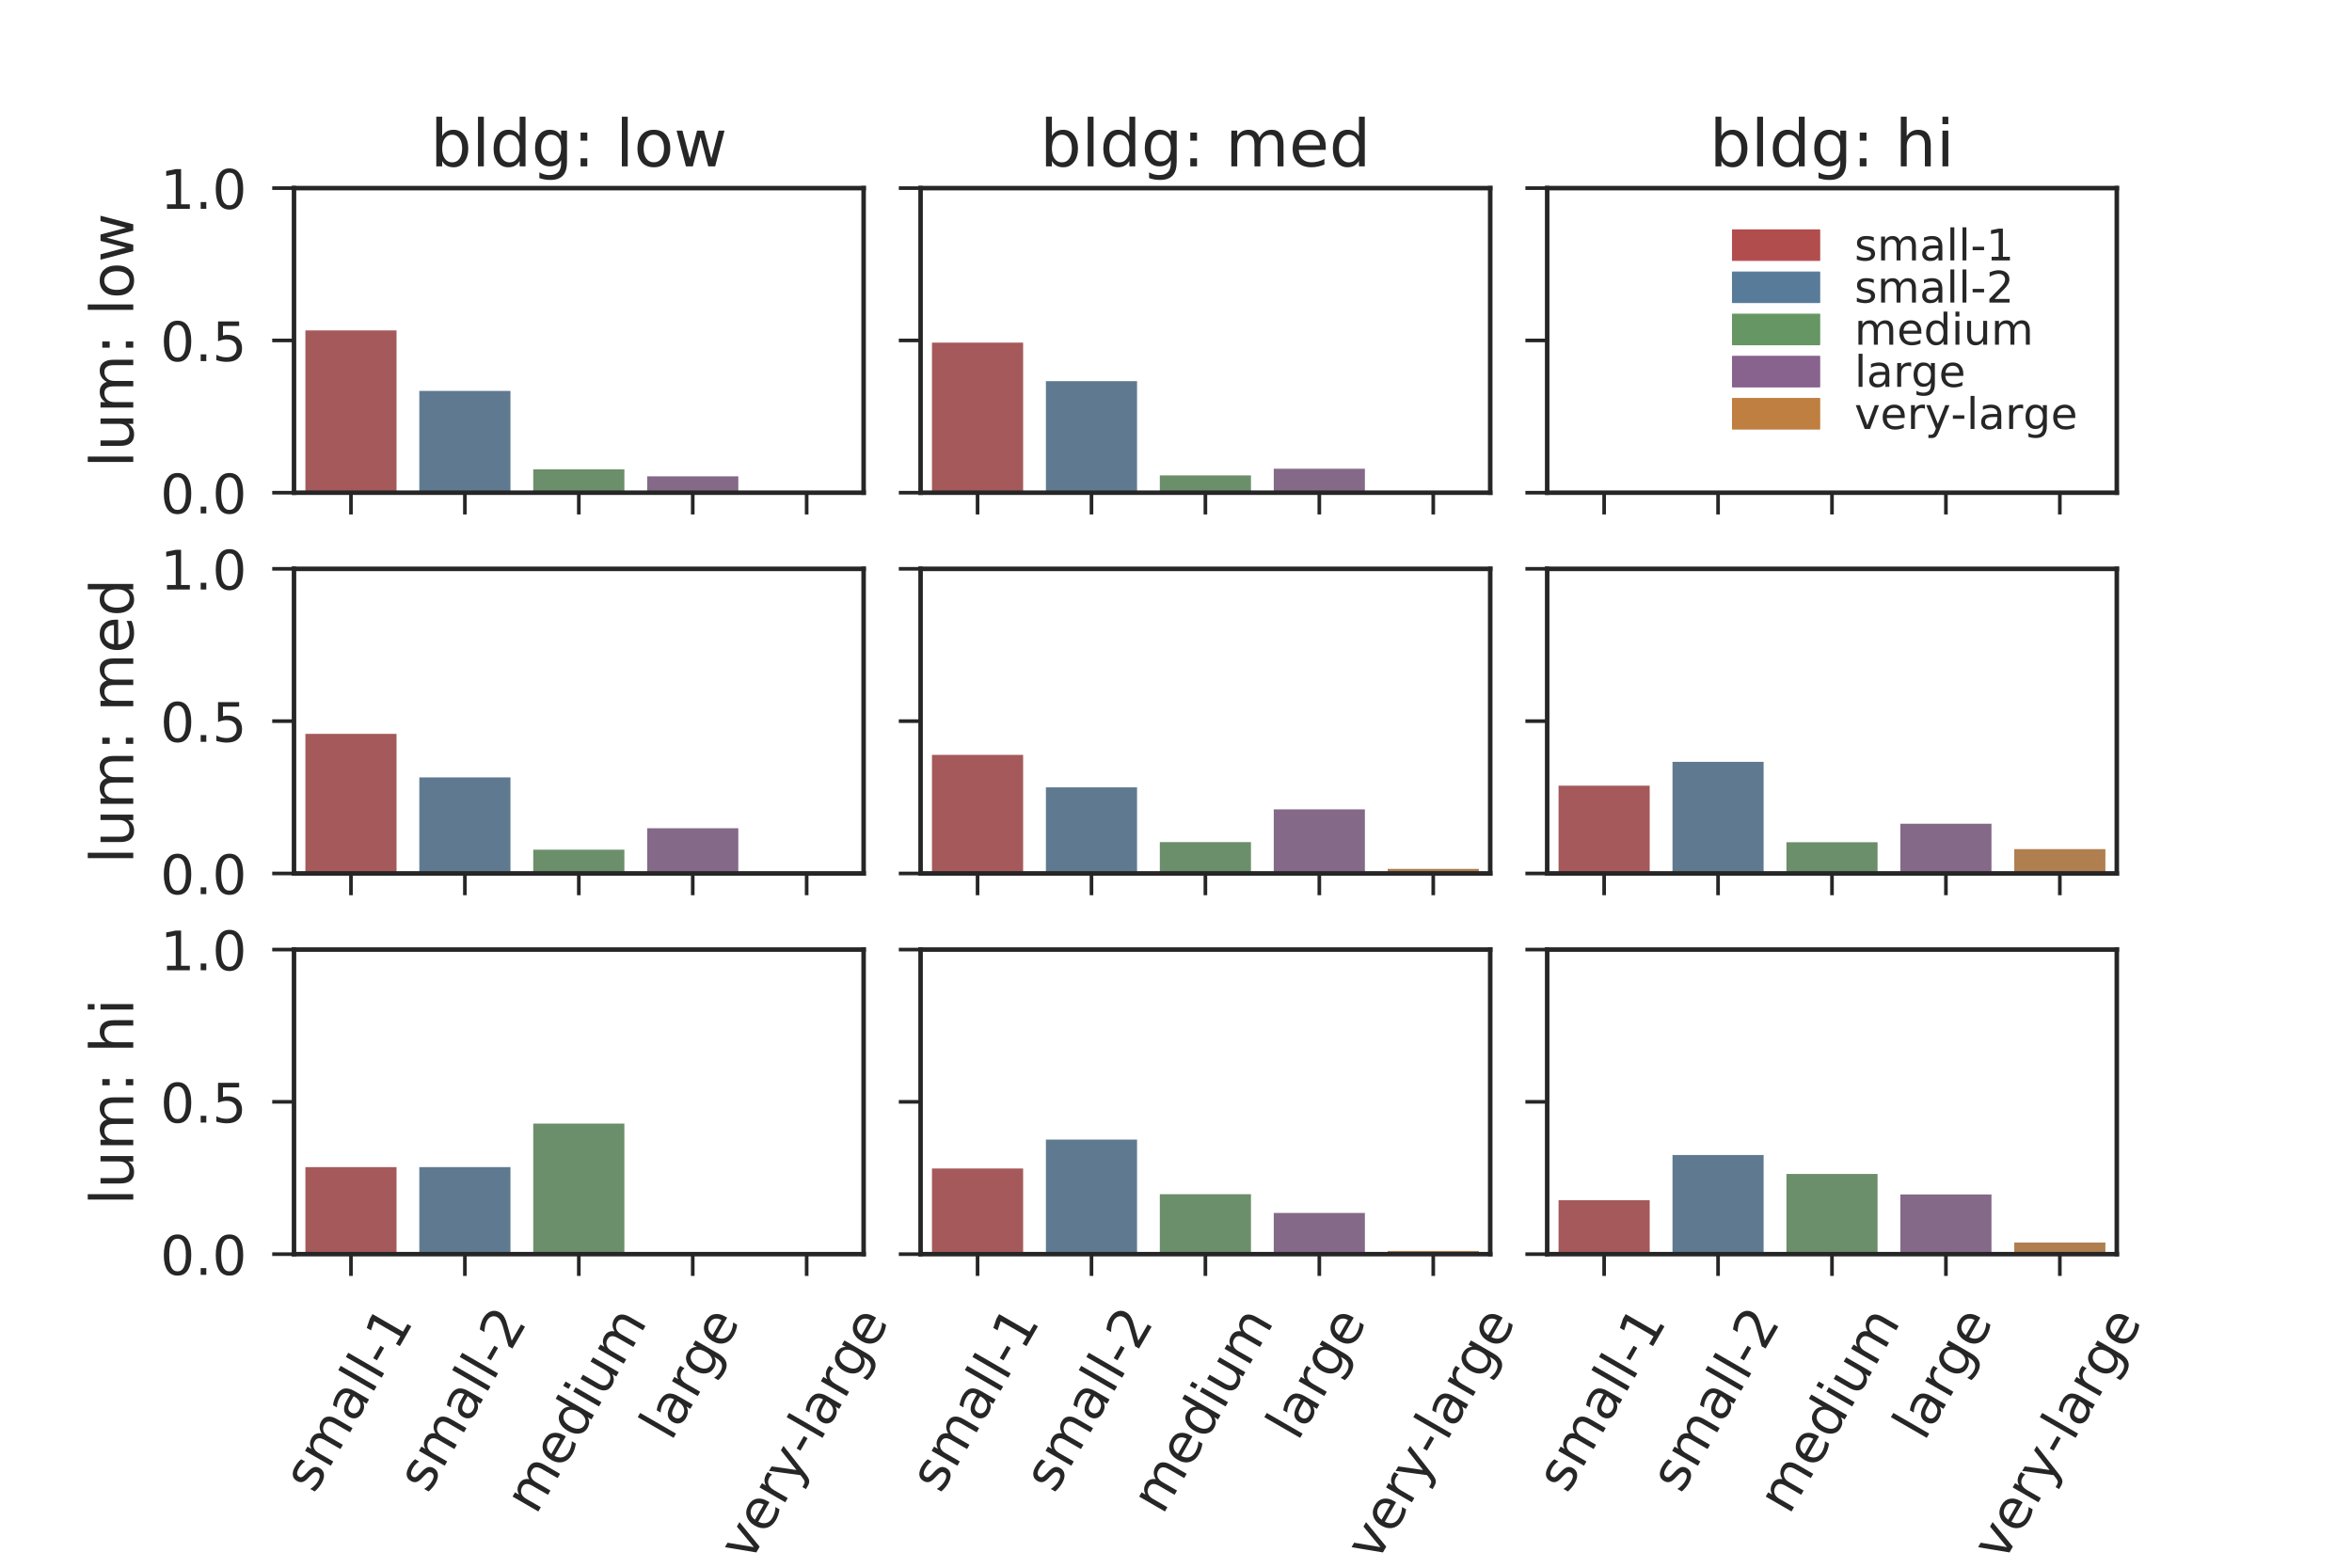 <?xml version="1.0" encoding="utf-8" standalone="no"?>
<!DOCTYPE svg PUBLIC "-//W3C//DTD SVG 1.1//EN"
  "http://www.w3.org/Graphics/SVG/1.1/DTD/svg11.dtd">
<!-- Created with matplotlib (http://matplotlib.org/) -->
<svg height="432pt" version="1.1" viewBox="0 0 648 432" width="648pt" xmlns="http://www.w3.org/2000/svg" xmlns:xlink="http://www.w3.org/1999/xlink">
 <defs>
  <style type="text/css">
*{stroke-linecap:butt;stroke-linejoin:round;}
  </style>
 </defs>
 <g id="figure_1">
  <g id="patch_1">
   <path d="M 0 432 
L 648 432 
L 648 0 
L 0 0 
z
" style="fill:#ffffff;"/>
  </g>
  <g id="axes_1">
   <g id="patch_2">
    <path d="M 81 135.771 
L 237.938 135.771 
L 237.938 51.84 
L 81 51.84 
z
" style="fill:#ffffff;"/>
   </g>
   <g id="matplotlib.axis_1">
    <g id="xtick_1">
     <g id="line2d_1">
      <defs>
       <path d="M 0 0 
L 0 6 
" id="m507e57b5aa" style="stroke:#262626;"/>
      </defs>
      <g>
       <use style="fill:#262626;stroke:#262626;" x="96.694" xlink:href="#m507e57b5aa" y="135.771"/>
      </g>
     </g>
    </g>
    <g id="xtick_2">
     <g id="line2d_2">
      <g>
       <use style="fill:#262626;stroke:#262626;" x="128.081" xlink:href="#m507e57b5aa" y="135.771"/>
      </g>
     </g>
    </g>
    <g id="xtick_3">
     <g id="line2d_3">
      <g>
       <use style="fill:#262626;stroke:#262626;" x="159.469" xlink:href="#m507e57b5aa" y="135.771"/>
      </g>
     </g>
    </g>
    <g id="xtick_4">
     <g id="line2d_4">
      <g>
       <use style="fill:#262626;stroke:#262626;" x="190.856" xlink:href="#m507e57b5aa" y="135.771"/>
      </g>
     </g>
    </g>
    <g id="xtick_5">
     <g id="line2d_5">
      <g>
       <use style="fill:#262626;stroke:#262626;" x="222.244" xlink:href="#m507e57b5aa" y="135.771"/>
      </g>
     </g>
    </g>
   </g>
   <g id="matplotlib.axis_2">
    <g id="ytick_1">
     <g id="line2d_6">
      <defs>
       <path d="M 0 0 
L -6 0 
" id="me0f3f30ffb" style="stroke:#262626;"/>
      </defs>
      <g>
       <use style="fill:#262626;stroke:#262626;" x="81" xlink:href="#me0f3f30ffb" y="135.771"/>
      </g>
     </g>
     <g id="text_1">
      <!-- 0.0 -->
      <defs>
       <path d="M 31.781 66.406 
Q 24.172 66.406 20.328 58.906 
Q 16.5 51.422 16.5 36.375 
Q 16.5 21.391 20.328 13.891 
Q 24.172 6.391 31.781 6.391 
Q 39.453 6.391 43.281 13.891 
Q 47.125 21.391 47.125 36.375 
Q 47.125 51.422 43.281 58.906 
Q 39.453 66.406 31.781 66.406 
M 31.781 74.219 
Q 44.047 74.219 50.516 64.516 
Q 56.984 54.828 56.984 36.375 
Q 56.984 17.969 50.516 8.266 
Q 44.047 -1.422 31.781 -1.422 
Q 19.531 -1.422 13.062 8.266 
Q 6.594 17.969 6.594 36.375 
Q 6.594 54.828 13.062 64.516 
Q 19.531 74.219 31.781 74.219 
" id="DejaVuSans-30"/>
       <path d="M 10.688 12.406 
L 21 12.406 
L 21 0 
L 10.688 0 
z
" id="DejaVuSans-2e"/>
      </defs>
      <g style="fill:#262626;" transform="translate(44.145 141.47)scale(0.15 -0.15)">
       <use xlink:href="#DejaVuSans-30"/>
       <use x="63.623" xlink:href="#DejaVuSans-2e"/>
       <use x="95.41" xlink:href="#DejaVuSans-30"/>
      </g>
     </g>
    </g>
    <g id="ytick_2">
     <g id="line2d_7">
      <g>
       <use style="fill:#262626;stroke:#262626;" x="81" xlink:href="#me0f3f30ffb" y="93.806"/>
      </g>
     </g>
     <g id="text_2">
      <!-- 0.5 -->
      <defs>
       <path d="M 10.797 72.906 
L 49.516 72.906 
L 49.516 64.594 
L 19.828 64.594 
L 19.828 46.734 
Q 21.969 47.469 24.109 47.828 
Q 26.266 48.188 28.422 48.188 
Q 40.625 48.188 47.75 41.5 
Q 54.891 34.812 54.891 23.391 
Q 54.891 11.625 47.562 5.094 
Q 40.234 -1.422 26.906 -1.422 
Q 22.312 -1.422 17.547 -0.641 
Q 12.797 0.141 7.719 1.703 
L 7.719 11.625 
Q 12.109 9.234 16.797 8.062 
Q 21.484 6.891 26.703 6.891 
Q 35.156 6.891 40.078 11.328 
Q 45.016 15.766 45.016 23.391 
Q 45.016 31 40.078 35.438 
Q 35.156 39.891 26.703 39.891 
Q 22.75 39.891 18.812 39.016 
Q 14.891 38.141 10.797 36.281 
z
" id="DejaVuSans-35"/>
      </defs>
      <g style="fill:#262626;" transform="translate(44.145 99.505)scale(0.15 -0.15)">
       <use xlink:href="#DejaVuSans-30"/>
       <use x="63.623" xlink:href="#DejaVuSans-2e"/>
       <use x="95.41" xlink:href="#DejaVuSans-35"/>
      </g>
     </g>
    </g>
    <g id="ytick_3">
     <g id="line2d_8">
      <g>
       <use style="fill:#262626;stroke:#262626;" x="81" xlink:href="#me0f3f30ffb" y="51.84"/>
      </g>
     </g>
     <g id="text_3">
      <!-- 1.0 -->
      <defs>
       <path d="M 12.406 8.297 
L 28.516 8.297 
L 28.516 63.922 
L 10.984 60.406 
L 10.984 69.391 
L 28.422 72.906 
L 38.281 72.906 
L 38.281 8.297 
L 54.391 8.297 
L 54.391 0 
L 12.406 0 
z
" id="DejaVuSans-31"/>
      </defs>
      <g style="fill:#262626;" transform="translate(44.145 57.539)scale(0.15 -0.15)">
       <use xlink:href="#DejaVuSans-31"/>
       <use x="63.623" xlink:href="#DejaVuSans-2e"/>
       <use x="95.41" xlink:href="#DejaVuSans-30"/>
      </g>
     </g>
    </g>
    <g id="text_4">
     <!-- lum: low -->
     <defs>
      <path d="M 9.422 75.984 
L 18.406 75.984 
L 18.406 0 
L 9.422 0 
z
" id="DejaVuSans-6c"/>
      <path d="M 8.5 21.578 
L 8.5 54.688 
L 17.484 54.688 
L 17.484 21.922 
Q 17.484 14.156 20.5 10.266 
Q 23.531 6.391 29.594 6.391 
Q 36.859 6.391 41.078 11.031 
Q 45.312 15.672 45.312 23.688 
L 45.312 54.688 
L 54.297 54.688 
L 54.297 0 
L 45.312 0 
L 45.312 8.406 
Q 42.047 3.422 37.719 1 
Q 33.406 -1.422 27.688 -1.422 
Q 18.266 -1.422 13.375 4.438 
Q 8.5 10.297 8.5 21.578 
M 31.109 56 
z
" id="DejaVuSans-75"/>
      <path d="M 52 44.188 
Q 55.375 50.25 60.062 53.125 
Q 64.75 56 71.094 56 
Q 79.641 56 84.281 50.016 
Q 88.922 44.047 88.922 33.016 
L 88.922 0 
L 79.891 0 
L 79.891 32.719 
Q 79.891 40.578 77.094 44.375 
Q 74.312 48.188 68.609 48.188 
Q 61.625 48.188 57.562 43.547 
Q 53.516 38.922 53.516 30.906 
L 53.516 0 
L 44.484 0 
L 44.484 32.719 
Q 44.484 40.625 41.703 44.406 
Q 38.922 48.188 33.109 48.188 
Q 26.219 48.188 22.156 43.531 
Q 18.109 38.875 18.109 30.906 
L 18.109 0 
L 9.078 0 
L 9.078 54.688 
L 18.109 54.688 
L 18.109 46.188 
Q 21.188 51.219 25.484 53.609 
Q 29.781 56 35.688 56 
Q 41.656 56 45.828 52.969 
Q 50 49.953 52 44.188 
" id="DejaVuSans-6d"/>
      <path d="M 11.719 12.406 
L 22.016 12.406 
L 22.016 0 
L 11.719 0 
z
M 11.719 51.703 
L 22.016 51.703 
L 22.016 39.312 
L 11.719 39.312 
z
" id="DejaVuSans-3a"/>
      <path id="DejaVuSans-20"/>
      <path d="M 30.609 48.391 
Q 23.391 48.391 19.188 42.75 
Q 14.984 37.109 14.984 27.297 
Q 14.984 17.484 19.156 11.844 
Q 23.344 6.203 30.609 6.203 
Q 37.797 6.203 41.984 11.859 
Q 46.188 17.531 46.188 27.297 
Q 46.188 37.016 41.984 42.703 
Q 37.797 48.391 30.609 48.391 
M 30.609 56 
Q 42.328 56 49.016 48.375 
Q 55.719 40.766 55.719 27.297 
Q 55.719 13.875 49.016 6.219 
Q 42.328 -1.422 30.609 -1.422 
Q 18.844 -1.422 12.172 6.219 
Q 5.516 13.875 5.516 27.297 
Q 5.516 40.766 12.172 48.375 
Q 18.844 56 30.609 56 
" id="DejaVuSans-6f"/>
      <path d="M 4.203 54.688 
L 13.188 54.688 
L 24.422 12.016 
L 35.594 54.688 
L 46.188 54.688 
L 57.422 12.016 
L 68.609 54.688 
L 77.594 54.688 
L 63.281 0 
L 52.688 0 
L 40.922 44.828 
L 29.109 0 
L 18.5 0 
z
" id="DejaVuSans-77"/>
     </defs>
     <g style="fill:#262626;" transform="translate(36.714 128.85)rotate(-90)scale(0.165 -0.165)">
      <use xlink:href="#DejaVuSans-6c"/>
      <use x="27.783" xlink:href="#DejaVuSans-75"/>
      <use x="91.162" xlink:href="#DejaVuSans-6d"/>
      <use x="188.574" xlink:href="#DejaVuSans-3a"/>
      <use x="222.266" xlink:href="#DejaVuSans-20"/>
      <use x="254.053" xlink:href="#DejaVuSans-6c"/>
      <use x="281.836" xlink:href="#DejaVuSans-6f"/>
      <use x="343.018" xlink:href="#DejaVuSans-77"/>
     </g>
    </g>
   </g>
   <g id="patch_3">
    <path clip-path="url(#p22f7471c85)" d="M 84.139 135.771 
L 109.249 135.771 
L 109.249 91.05 
L 84.139 91.05 
z
" style="fill:#a5595a;"/>
   </g>
   <g id="patch_4">
    <path clip-path="url(#p22f7471c85)" d="M 115.526 135.771 
L 140.636 135.771 
L 140.636 107.724 
L 115.526 107.724 
z
" style="fill:#5f7a90;"/>
   </g>
   <g id="patch_5">
    <path clip-path="url(#p22f7471c85)" d="M 146.914 135.771 
L 172.024 135.771 
L 172.024 129.342 
L 146.914 129.342 
z
" style="fill:#6b8f6a;"/>
   </g>
   <g id="patch_6">
    <path clip-path="url(#p22f7471c85)" d="M 178.301 135.771 
L 203.411 135.771 
L 203.411 131.25 
L 178.301 131.25 
z
" style="fill:#846988;"/>
   </g>
   <g id="patch_7">
    <path clip-path="url(#p22f7471c85)" d="M 209.689 135.771 
L 234.799 135.771 
L 234.799 135.559 
L 209.689 135.559 
z
" style="fill:#af7f50;"/>
   </g>
   <g id="line2d_9">
    <path clip-path="url(#p22f7471c85)" d="M 0 0 
" style="fill:none;stroke:#424242;stroke-linecap:round;stroke-width:3.15;"/>
   </g>
   <g id="line2d_10">
    <path clip-path="url(#p22f7471c85)" d="M 0 0 
" style="fill:none;stroke:#424242;stroke-linecap:round;stroke-width:3.15;"/>
   </g>
   <g id="line2d_11">
    <path clip-path="url(#p22f7471c85)" d="M 0 0 
" style="fill:none;stroke:#424242;stroke-linecap:round;stroke-width:3.15;"/>
   </g>
   <g id="line2d_12">
    <path clip-path="url(#p22f7471c85)" d="M 0 0 
" style="fill:none;stroke:#424242;stroke-linecap:round;stroke-width:3.15;"/>
   </g>
   <g id="line2d_13">
    <path clip-path="url(#p22f7471c85)" d="M 0 0 
" style="fill:none;stroke:#424242;stroke-linecap:round;stroke-width:3.15;"/>
   </g>
   <g id="patch_8">
    <path d="M 81 135.771 
L 81 51.84 
" style="fill:none;stroke:#262626;stroke-linecap:square;stroke-linejoin:miter;stroke-width:1.25;"/>
   </g>
   <g id="patch_9">
    <path d="M 237.938 135.771 
L 237.938 51.84 
" style="fill:none;stroke:#262626;stroke-linecap:square;stroke-linejoin:miter;stroke-width:1.25;"/>
   </g>
   <g id="patch_10">
    <path d="M 81 135.771 
L 237.938 135.771 
" style="fill:none;stroke:#262626;stroke-linecap:square;stroke-linejoin:miter;stroke-width:1.25;"/>
   </g>
   <g id="patch_11">
    <path d="M 81 51.84 
L 237.938 51.84 
" style="fill:none;stroke:#262626;stroke-linecap:square;stroke-linejoin:miter;stroke-width:1.25;"/>
   </g>
   <g id="text_5">
    <!-- bldg: low -->
    <defs>
     <path d="M 48.688 27.297 
Q 48.688 37.203 44.609 42.844 
Q 40.531 48.484 33.406 48.484 
Q 26.266 48.484 22.188 42.844 
Q 18.109 37.203 18.109 27.297 
Q 18.109 17.391 22.188 11.75 
Q 26.266 6.109 33.406 6.109 
Q 40.531 6.109 44.609 11.75 
Q 48.688 17.391 48.688 27.297 
M 18.109 46.391 
Q 20.953 51.266 25.266 53.625 
Q 29.594 56 35.594 56 
Q 45.562 56 51.781 48.094 
Q 58.016 40.188 58.016 27.297 
Q 58.016 14.406 51.781 6.484 
Q 45.562 -1.422 35.594 -1.422 
Q 29.594 -1.422 25.266 0.953 
Q 20.953 3.328 18.109 8.203 
L 18.109 0 
L 9.078 0 
L 9.078 75.984 
L 18.109 75.984 
z
" id="DejaVuSans-62"/>
     <path d="M 45.406 46.391 
L 45.406 75.984 
L 54.391 75.984 
L 54.391 0 
L 45.406 0 
L 45.406 8.203 
Q 42.578 3.328 38.25 0.953 
Q 33.938 -1.422 27.875 -1.422 
Q 17.969 -1.422 11.734 6.484 
Q 5.516 14.406 5.516 27.297 
Q 5.516 40.188 11.734 48.094 
Q 17.969 56 27.875 56 
Q 33.938 56 38.25 53.625 
Q 42.578 51.266 45.406 46.391 
M 14.797 27.297 
Q 14.797 17.391 18.875 11.75 
Q 22.953 6.109 30.078 6.109 
Q 37.203 6.109 41.297 11.75 
Q 45.406 17.391 45.406 27.297 
Q 45.406 37.203 41.297 42.844 
Q 37.203 48.484 30.078 48.484 
Q 22.953 48.484 18.875 42.844 
Q 14.797 37.203 14.797 27.297 
" id="DejaVuSans-64"/>
     <path d="M 45.406 27.984 
Q 45.406 37.75 41.375 43.109 
Q 37.359 48.484 30.078 48.484 
Q 22.859 48.484 18.828 43.109 
Q 14.797 37.75 14.797 27.984 
Q 14.797 18.266 18.828 12.891 
Q 22.859 7.516 30.078 7.516 
Q 37.359 7.516 41.375 12.891 
Q 45.406 18.266 45.406 27.984 
M 54.391 6.781 
Q 54.391 -7.172 48.188 -13.984 
Q 42 -20.797 29.203 -20.797 
Q 24.469 -20.797 20.266 -20.094 
Q 16.062 -19.391 12.109 -17.922 
L 12.109 -9.188 
Q 16.062 -11.328 19.922 -12.344 
Q 23.781 -13.375 27.781 -13.375 
Q 36.625 -13.375 41.016 -8.766 
Q 45.406 -4.156 45.406 5.172 
L 45.406 9.625 
Q 42.625 4.781 38.281 2.391 
Q 33.938 0 27.875 0 
Q 17.828 0 11.672 7.656 
Q 5.516 15.328 5.516 27.984 
Q 5.516 40.672 11.672 48.328 
Q 17.828 56 27.875 56 
Q 33.938 56 38.281 53.609 
Q 42.625 51.219 45.406 46.391 
L 45.406 54.688 
L 54.391 54.688 
z
" id="DejaVuSans-67"/>
    </defs>
    <g style="fill:#262626;" transform="translate(118.568 45.84)scale(0.18 -0.18)">
     <use xlink:href="#DejaVuSans-62"/>
     <use x="63.477" xlink:href="#DejaVuSans-6c"/>
     <use x="91.26" xlink:href="#DejaVuSans-64"/>
     <use x="154.736" xlink:href="#DejaVuSans-67"/>
     <use x="218.213" xlink:href="#DejaVuSans-3a"/>
     <use x="251.904" xlink:href="#DejaVuSans-20"/>
     <use x="283.691" xlink:href="#DejaVuSans-6c"/>
     <use x="311.475" xlink:href="#DejaVuSans-6f"/>
     <use x="372.656" xlink:href="#DejaVuSans-77"/>
    </g>
   </g>
  </g>
  <g id="axes_2">
   <g id="patch_12">
    <path d="M 253.631 135.771 
L 410.569 135.771 
L 410.569 51.84 
L 253.631 51.84 
z
" style="fill:#ffffff;"/>
   </g>
   <g id="matplotlib.axis_3">
    <g id="xtick_6">
     <g id="line2d_14">
      <g>
       <use style="fill:#262626;stroke:#262626;" x="269.325" xlink:href="#m507e57b5aa" y="135.771"/>
      </g>
     </g>
    </g>
    <g id="xtick_7">
     <g id="line2d_15">
      <g>
       <use style="fill:#262626;stroke:#262626;" x="300.712" xlink:href="#m507e57b5aa" y="135.771"/>
      </g>
     </g>
    </g>
    <g id="xtick_8">
     <g id="line2d_16">
      <g>
       <use style="fill:#262626;stroke:#262626;" x="332.1" xlink:href="#m507e57b5aa" y="135.771"/>
      </g>
     </g>
    </g>
    <g id="xtick_9">
     <g id="line2d_17">
      <g>
       <use style="fill:#262626;stroke:#262626;" x="363.488" xlink:href="#m507e57b5aa" y="135.771"/>
      </g>
     </g>
    </g>
    <g id="xtick_10">
     <g id="line2d_18">
      <g>
       <use style="fill:#262626;stroke:#262626;" x="394.875" xlink:href="#m507e57b5aa" y="135.771"/>
      </g>
     </g>
    </g>
   </g>
   <g id="matplotlib.axis_4">
    <g id="ytick_4">
     <g id="line2d_19">
      <g>
       <use style="fill:#262626;stroke:#262626;" x="253.631" xlink:href="#me0f3f30ffb" y="135.771"/>
      </g>
     </g>
    </g>
    <g id="ytick_5">
     <g id="line2d_20">
      <g>
       <use style="fill:#262626;stroke:#262626;" x="253.631" xlink:href="#me0f3f30ffb" y="93.806"/>
      </g>
     </g>
    </g>
    <g id="ytick_6">
     <g id="line2d_21">
      <g>
       <use style="fill:#262626;stroke:#262626;" x="253.631" xlink:href="#me0f3f30ffb" y="51.84"/>
      </g>
     </g>
    </g>
   </g>
   <g id="patch_13">
    <path clip-path="url(#p35344a0b64)" d="M 256.77 135.771 
L 281.88 135.771 
L 281.88 94.421 
L 256.77 94.421 
z
" style="fill:#a5595a;"/>
   </g>
   <g id="patch_14">
    <path clip-path="url(#p35344a0b64)" d="M 288.158 135.771 
L 313.267 135.771 
L 313.267 105.027 
L 288.158 105.027 
z
" style="fill:#5f7a90;"/>
   </g>
   <g id="patch_15">
    <path clip-path="url(#p35344a0b64)" d="M 319.545 135.771 
L 344.655 135.771 
L 344.655 131.006 
L 319.545 131.006 
z
" style="fill:#6b8f6a;"/>
   </g>
   <g id="patch_16">
    <path clip-path="url(#p35344a0b64)" d="M 350.933 135.771 
L 376.043 135.771 
L 376.043 129.161 
L 350.933 129.161 
z
" style="fill:#846988;"/>
   </g>
   <g id="patch_17">
    <path clip-path="url(#p35344a0b64)" d="M 382.32 135.771 
L 407.43 135.771 
L 407.43 135.31 
L 382.32 135.31 
z
" style="fill:#af7f50;"/>
   </g>
   <g id="line2d_22">
    <path clip-path="url(#p35344a0b64)" d="M 0 0 
" style="fill:none;stroke:#424242;stroke-linecap:round;stroke-width:3.15;"/>
   </g>
   <g id="line2d_23">
    <path clip-path="url(#p35344a0b64)" d="M 0 0 
" style="fill:none;stroke:#424242;stroke-linecap:round;stroke-width:3.15;"/>
   </g>
   <g id="line2d_24">
    <path clip-path="url(#p35344a0b64)" d="M 0 0 
" style="fill:none;stroke:#424242;stroke-linecap:round;stroke-width:3.15;"/>
   </g>
   <g id="line2d_25">
    <path clip-path="url(#p35344a0b64)" d="M 0 0 
" style="fill:none;stroke:#424242;stroke-linecap:round;stroke-width:3.15;"/>
   </g>
   <g id="line2d_26">
    <path clip-path="url(#p35344a0b64)" d="M 0 0 
" style="fill:none;stroke:#424242;stroke-linecap:round;stroke-width:3.15;"/>
   </g>
   <g id="patch_18">
    <path d="M 253.631 135.771 
L 253.631 51.84 
" style="fill:none;stroke:#262626;stroke-linecap:square;stroke-linejoin:miter;stroke-width:1.25;"/>
   </g>
   <g id="patch_19">
    <path d="M 410.569 135.771 
L 410.569 51.84 
" style="fill:none;stroke:#262626;stroke-linecap:square;stroke-linejoin:miter;stroke-width:1.25;"/>
   </g>
   <g id="patch_20">
    <path d="M 253.631 135.771 
L 410.569 135.771 
" style="fill:none;stroke:#262626;stroke-linecap:square;stroke-linejoin:miter;stroke-width:1.25;"/>
   </g>
   <g id="patch_21">
    <path d="M 253.631 51.84 
L 410.569 51.84 
" style="fill:none;stroke:#262626;stroke-linecap:square;stroke-linejoin:miter;stroke-width:1.25;"/>
   </g>
   <g id="text_6">
    <!-- bldg: med -->
    <defs>
     <path d="M 56.203 29.594 
L 56.203 25.203 
L 14.891 25.203 
Q 15.484 15.922 20.484 11.062 
Q 25.484 6.203 34.422 6.203 
Q 39.594 6.203 44.453 7.469 
Q 49.312 8.734 54.109 11.281 
L 54.109 2.781 
Q 49.266 0.734 44.188 -0.344 
Q 39.109 -1.422 33.891 -1.422 
Q 20.797 -1.422 13.156 6.188 
Q 5.516 13.812 5.516 26.812 
Q 5.516 40.234 12.766 48.109 
Q 20.016 56 32.328 56 
Q 43.359 56 49.781 48.891 
Q 56.203 41.797 56.203 29.594 
M 47.219 32.234 
Q 47.125 39.594 43.094 43.984 
Q 39.062 48.391 32.422 48.391 
Q 24.906 48.391 20.391 44.141 
Q 15.875 39.891 15.188 32.172 
z
" id="DejaVuSans-65"/>
    </defs>
    <g style="fill:#262626;" transform="translate(286.549 45.84)scale(0.18 -0.18)">
     <use xlink:href="#DejaVuSans-62"/>
     <use x="63.477" xlink:href="#DejaVuSans-6c"/>
     <use x="91.26" xlink:href="#DejaVuSans-64"/>
     <use x="154.736" xlink:href="#DejaVuSans-67"/>
     <use x="218.213" xlink:href="#DejaVuSans-3a"/>
     <use x="251.904" xlink:href="#DejaVuSans-20"/>
     <use x="283.691" xlink:href="#DejaVuSans-6d"/>
     <use x="381.104" xlink:href="#DejaVuSans-65"/>
     <use x="442.627" xlink:href="#DejaVuSans-64"/>
    </g>
   </g>
  </g>
  <g id="axes_3">
   <g id="patch_22">
    <path d="M 426.262 135.771 
L 583.2 135.771 
L 583.2 51.84 
L 426.262 51.84 
z
" style="fill:#ffffff;"/>
   </g>
   <g id="matplotlib.axis_5">
    <g id="xtick_11">
     <g id="line2d_27">
      <g>
       <use style="fill:#262626;stroke:#262626;" x="441.956" xlink:href="#m507e57b5aa" y="135.771"/>
      </g>
     </g>
    </g>
    <g id="xtick_12">
     <g id="line2d_28">
      <g>
       <use style="fill:#262626;stroke:#262626;" x="473.344" xlink:href="#m507e57b5aa" y="135.771"/>
      </g>
     </g>
    </g>
    <g id="xtick_13">
     <g id="line2d_29">
      <g>
       <use style="fill:#262626;stroke:#262626;" x="504.731" xlink:href="#m507e57b5aa" y="135.771"/>
      </g>
     </g>
    </g>
    <g id="xtick_14">
     <g id="line2d_30">
      <g>
       <use style="fill:#262626;stroke:#262626;" x="536.119" xlink:href="#m507e57b5aa" y="135.771"/>
      </g>
     </g>
    </g>
    <g id="xtick_15">
     <g id="line2d_31">
      <g>
       <use style="fill:#262626;stroke:#262626;" x="567.506" xlink:href="#m507e57b5aa" y="135.771"/>
      </g>
     </g>
    </g>
   </g>
   <g id="matplotlib.axis_6">
    <g id="ytick_7">
     <g id="line2d_32">
      <g>
       <use style="fill:#262626;stroke:#262626;" x="426.262" xlink:href="#me0f3f30ffb" y="135.771"/>
      </g>
     </g>
    </g>
    <g id="ytick_8">
     <g id="line2d_33">
      <g>
       <use style="fill:#262626;stroke:#262626;" x="426.262" xlink:href="#me0f3f30ffb" y="93.806"/>
      </g>
     </g>
    </g>
    <g id="ytick_9">
     <g id="line2d_34">
      <g>
       <use style="fill:#262626;stroke:#262626;" x="426.262" xlink:href="#me0f3f30ffb" y="51.84"/>
      </g>
     </g>
    </g>
   </g>
   <g id="patch_23">
    <path d="M 426.262 135.771 
L 426.262 51.84 
" style="fill:none;stroke:#262626;stroke-linecap:square;stroke-linejoin:miter;stroke-width:1.25;"/>
   </g>
   <g id="patch_24">
    <path d="M 583.2 135.771 
L 583.2 51.84 
" style="fill:none;stroke:#262626;stroke-linecap:square;stroke-linejoin:miter;stroke-width:1.25;"/>
   </g>
   <g id="patch_25">
    <path d="M 426.262 135.771 
L 583.2 135.771 
" style="fill:none;stroke:#262626;stroke-linecap:square;stroke-linejoin:miter;stroke-width:1.25;"/>
   </g>
   <g id="patch_26">
    <path d="M 426.262 51.84 
L 583.2 51.84 
" style="fill:none;stroke:#262626;stroke-linecap:square;stroke-linejoin:miter;stroke-width:1.25;"/>
   </g>
   <g id="text_7">
    <!-- bldg: hi -->
    <defs>
     <path d="M 54.891 33.016 
L 54.891 0 
L 45.906 0 
L 45.906 32.719 
Q 45.906 40.484 42.875 44.328 
Q 39.844 48.188 33.797 48.188 
Q 26.516 48.188 22.312 43.547 
Q 18.109 38.922 18.109 30.906 
L 18.109 0 
L 9.078 0 
L 9.078 75.984 
L 18.109 75.984 
L 18.109 46.188 
Q 21.344 51.125 25.703 53.562 
Q 30.078 56 35.797 56 
Q 45.219 56 50.047 50.172 
Q 54.891 44.344 54.891 33.016 
" id="DejaVuSans-68"/>
     <path d="M 9.422 54.688 
L 18.406 54.688 
L 18.406 0 
L 9.422 0 
z
M 9.422 75.984 
L 18.406 75.984 
L 18.406 64.594 
L 9.422 64.594 
z
" id="DejaVuSans-69"/>
    </defs>
    <g style="fill:#262626;" transform="translate(470.994 45.84)scale(0.18 -0.18)">
     <use xlink:href="#DejaVuSans-62"/>
     <use x="63.477" xlink:href="#DejaVuSans-6c"/>
     <use x="91.26" xlink:href="#DejaVuSans-64"/>
     <use x="154.736" xlink:href="#DejaVuSans-67"/>
     <use x="218.213" xlink:href="#DejaVuSans-3a"/>
     <use x="251.904" xlink:href="#DejaVuSans-20"/>
     <use x="283.691" xlink:href="#DejaVuSans-68"/>
     <use x="347.07" xlink:href="#DejaVuSans-69"/>
    </g>
   </g>
   <g id="legend_1">
    <g id="patch_27">
     <path d="M 477.33 71.758 
L 501.33 71.758 
L 501.33 63.358 
L 477.33 63.358 
z
" style="fill:#b24d4e;stroke:#b24d4e;stroke-linejoin:miter;stroke-width:0.3;"/>
    </g>
    <g id="text_8">
     <!-- small-1 -->
     <defs>
      <path d="M 44.281 53.078 
L 44.281 44.578 
Q 40.484 46.531 36.375 47.5 
Q 32.281 48.484 27.875 48.484 
Q 21.188 48.484 17.844 46.438 
Q 14.5 44.391 14.5 40.281 
Q 14.5 37.156 16.891 35.375 
Q 19.281 33.594 26.516 31.984 
L 29.594 31.297 
Q 39.156 29.25 43.188 25.516 
Q 47.219 21.781 47.219 15.094 
Q 47.219 7.469 41.188 3.016 
Q 35.156 -1.422 24.609 -1.422 
Q 20.219 -1.422 15.453 -0.562 
Q 10.688 0.297 5.422 2 
L 5.422 11.281 
Q 10.406 8.688 15.234 7.391 
Q 20.062 6.109 24.812 6.109 
Q 31.156 6.109 34.562 8.281 
Q 37.984 10.453 37.984 14.406 
Q 37.984 18.062 35.516 20.016 
Q 33.062 21.969 24.703 23.781 
L 21.578 24.516 
Q 13.234 26.266 9.516 29.906 
Q 5.812 33.547 5.812 39.891 
Q 5.812 47.609 11.281 51.797 
Q 16.75 56 26.812 56 
Q 31.781 56 36.172 55.266 
Q 40.578 54.547 44.281 53.078 
" id="DejaVuSans-73"/>
      <path d="M 34.281 27.484 
Q 23.391 27.484 19.188 25 
Q 14.984 22.516 14.984 16.5 
Q 14.984 11.719 18.141 8.906 
Q 21.297 6.109 26.703 6.109 
Q 34.188 6.109 38.703 11.406 
Q 43.219 16.703 43.219 25.484 
L 43.219 27.484 
z
M 52.203 31.203 
L 52.203 0 
L 43.219 0 
L 43.219 8.297 
Q 40.141 3.328 35.547 0.953 
Q 30.953 -1.422 24.312 -1.422 
Q 15.922 -1.422 10.953 3.297 
Q 6 8.016 6 15.922 
Q 6 25.141 12.172 29.828 
Q 18.359 34.516 30.609 34.516 
L 43.219 34.516 
L 43.219 35.406 
Q 43.219 41.609 39.141 45 
Q 35.062 48.391 27.688 48.391 
Q 23 48.391 18.547 47.266 
Q 14.109 46.141 10.016 43.891 
L 10.016 52.203 
Q 14.938 54.109 19.578 55.047 
Q 24.219 56 28.609 56 
Q 40.484 56 46.344 49.844 
Q 52.203 43.703 52.203 31.203 
" id="DejaVuSans-61"/>
      <path d="M 4.891 31.391 
L 31.203 31.391 
L 31.203 23.391 
L 4.891 23.391 
z
" id="DejaVuSans-2d"/>
     </defs>
     <g style="fill:#262626;" transform="translate(510.93 71.758)scale(0.12 -0.12)">
      <use xlink:href="#DejaVuSans-73"/>
      <use x="52.1" xlink:href="#DejaVuSans-6d"/>
      <use x="149.512" xlink:href="#DejaVuSans-61"/>
      <use x="210.791" xlink:href="#DejaVuSans-6c"/>
      <use x="238.574" xlink:href="#DejaVuSans-6c"/>
      <use x="266.357" xlink:href="#DejaVuSans-2d"/>
      <use x="302.441" xlink:href="#DejaVuSans-31"/>
     </g>
    </g>
    <g id="patch_28">
     <path d="M 477.33 83.372 
L 501.33 83.372 
L 501.33 74.972 
L 477.33 74.972 
z
" style="fill:#577b98;stroke:#577b98;stroke-linejoin:miter;stroke-width:0.3;"/>
    </g>
    <g id="text_9">
     <!-- small-2 -->
     <defs>
      <path d="M 19.188 8.297 
L 53.609 8.297 
L 53.609 0 
L 7.328 0 
L 7.328 8.297 
Q 12.938 14.109 22.625 23.891 
Q 32.328 33.688 34.812 36.531 
Q 39.547 41.844 41.422 45.531 
Q 43.312 49.219 43.312 52.781 
Q 43.312 58.594 39.234 62.25 
Q 35.156 65.922 28.609 65.922 
Q 23.969 65.922 18.812 64.312 
Q 13.672 62.703 7.812 59.422 
L 7.812 69.391 
Q 13.766 71.781 18.938 73 
Q 24.125 74.219 28.422 74.219 
Q 39.75 74.219 46.484 68.547 
Q 53.219 62.891 53.219 53.422 
Q 53.219 48.922 51.531 44.891 
Q 49.859 40.875 45.406 35.406 
Q 44.188 33.984 37.641 27.219 
Q 31.109 20.453 19.188 8.297 
" id="DejaVuSans-32"/>
     </defs>
     <g style="fill:#262626;" transform="translate(510.93 83.372)scale(0.12 -0.12)">
      <use xlink:href="#DejaVuSans-73"/>
      <use x="52.1" xlink:href="#DejaVuSans-6d"/>
      <use x="149.512" xlink:href="#DejaVuSans-61"/>
      <use x="210.791" xlink:href="#DejaVuSans-6c"/>
      <use x="238.574" xlink:href="#DejaVuSans-6c"/>
      <use x="266.357" xlink:href="#DejaVuSans-2d"/>
      <use x="302.441" xlink:href="#DejaVuSans-32"/>
     </g>
    </g>
    <g id="patch_29">
     <path d="M 477.33 94.986 
L 501.33 94.986 
L 501.33 86.586 
L 477.33 86.586 
z
" style="fill:#659663;stroke:#659663;stroke-linejoin:miter;stroke-width:0.3;"/>
    </g>
    <g id="text_10">
     <!-- medium -->
     <g style="fill:#262626;" transform="translate(510.93 94.986)scale(0.12 -0.12)">
      <use xlink:href="#DejaVuSans-6d"/>
      <use x="97.412" xlink:href="#DejaVuSans-65"/>
      <use x="158.936" xlink:href="#DejaVuSans-64"/>
      <use x="222.412" xlink:href="#DejaVuSans-69"/>
      <use x="250.195" xlink:href="#DejaVuSans-75"/>
      <use x="313.574" xlink:href="#DejaVuSans-6d"/>
     </g>
    </g>
    <g id="patch_30">
     <path d="M 477.33 106.599 
L 501.33 106.599 
L 501.33 98.199 
L 477.33 98.199 
z
" style="fill:#88638e;stroke:#88638e;stroke-linejoin:miter;stroke-width:0.3;"/>
    </g>
    <g id="text_11">
     <!-- large -->
     <defs>
      <path d="M 41.109 46.297 
Q 39.594 47.172 37.812 47.578 
Q 36.031 48 33.891 48 
Q 26.266 48 22.188 43.047 
Q 18.109 38.094 18.109 28.812 
L 18.109 0 
L 9.078 0 
L 9.078 54.688 
L 18.109 54.688 
L 18.109 46.188 
Q 20.953 51.172 25.484 53.578 
Q 30.031 56 36.531 56 
Q 37.453 56 38.578 55.875 
Q 39.703 55.766 41.062 55.516 
z
" id="DejaVuSans-72"/>
     </defs>
     <g style="fill:#262626;" transform="translate(510.93 106.599)scale(0.12 -0.12)">
      <use xlink:href="#DejaVuSans-6c"/>
      <use x="27.783" xlink:href="#DejaVuSans-61"/>
      <use x="89.062" xlink:href="#DejaVuSans-72"/>
      <use x="130.16" xlink:href="#DejaVuSans-67"/>
      <use x="193.637" xlink:href="#DejaVuSans-65"/>
     </g>
    </g>
    <g id="patch_31">
     <path d="M 477.33 118.213 
L 501.33 118.213 
L 501.33 109.813 
L 477.33 109.813 
z
" style="fill:#bf7f40;stroke:#bf7f40;stroke-linejoin:miter;stroke-width:0.3;"/>
    </g>
    <g id="text_12">
     <!-- very-large -->
     <defs>
      <path d="M 2.984 54.688 
L 12.5 54.688 
L 29.594 8.797 
L 46.688 54.688 
L 56.203 54.688 
L 35.688 0 
L 23.484 0 
z
" id="DejaVuSans-76"/>
      <path d="M 32.172 -5.078 
Q 28.375 -14.844 24.75 -17.812 
Q 21.141 -20.797 15.094 -20.797 
L 7.906 -20.797 
L 7.906 -13.281 
L 13.188 -13.281 
Q 16.891 -13.281 18.938 -11.516 
Q 21 -9.766 23.484 -3.219 
L 25.094 0.875 
L 2.984 54.688 
L 12.5 54.688 
L 29.594 11.922 
L 46.688 54.688 
L 56.203 54.688 
z
" id="DejaVuSans-79"/>
     </defs>
     <g style="fill:#262626;" transform="translate(510.93 118.213)scale(0.12 -0.12)">
      <use xlink:href="#DejaVuSans-76"/>
      <use x="59.18" xlink:href="#DejaVuSans-65"/>
      <use x="120.703" xlink:href="#DejaVuSans-72"/>
      <use x="161.816" xlink:href="#DejaVuSans-79"/>
      <use x="220.98" xlink:href="#DejaVuSans-2d"/>
      <use x="257.064" xlink:href="#DejaVuSans-6c"/>
      <use x="284.848" xlink:href="#DejaVuSans-61"/>
      <use x="346.127" xlink:href="#DejaVuSans-72"/>
      <use x="387.225" xlink:href="#DejaVuSans-67"/>
      <use x="450.701" xlink:href="#DejaVuSans-65"/>
     </g>
    </g>
   </g>
  </g>
  <g id="axes_4">
   <g id="patch_32">
    <path d="M 81 240.686 
L 237.938 240.686 
L 237.938 156.754 
L 81 156.754 
z
" style="fill:#ffffff;"/>
   </g>
   <g id="matplotlib.axis_7">
    <g id="xtick_16">
     <g id="line2d_35">
      <g>
       <use style="fill:#262626;stroke:#262626;" x="96.694" xlink:href="#m507e57b5aa" y="240.686"/>
      </g>
     </g>
    </g>
    <g id="xtick_17">
     <g id="line2d_36">
      <g>
       <use style="fill:#262626;stroke:#262626;" x="128.081" xlink:href="#m507e57b5aa" y="240.686"/>
      </g>
     </g>
    </g>
    <g id="xtick_18">
     <g id="line2d_37">
      <g>
       <use style="fill:#262626;stroke:#262626;" x="159.469" xlink:href="#m507e57b5aa" y="240.686"/>
      </g>
     </g>
    </g>
    <g id="xtick_19">
     <g id="line2d_38">
      <g>
       <use style="fill:#262626;stroke:#262626;" x="190.856" xlink:href="#m507e57b5aa" y="240.686"/>
      </g>
     </g>
    </g>
    <g id="xtick_20">
     <g id="line2d_39">
      <g>
       <use style="fill:#262626;stroke:#262626;" x="222.244" xlink:href="#m507e57b5aa" y="240.686"/>
      </g>
     </g>
    </g>
   </g>
   <g id="matplotlib.axis_8">
    <g id="ytick_10">
     <g id="line2d_40">
      <g>
       <use style="fill:#262626;stroke:#262626;" x="81" xlink:href="#me0f3f30ffb" y="240.686"/>
      </g>
     </g>
     <g id="text_13">
      <!-- 0.0 -->
      <g style="fill:#262626;" transform="translate(44.145 246.385)scale(0.15 -0.15)">
       <use xlink:href="#DejaVuSans-30"/>
       <use x="63.623" xlink:href="#DejaVuSans-2e"/>
       <use x="95.41" xlink:href="#DejaVuSans-30"/>
      </g>
     </g>
    </g>
    <g id="ytick_11">
     <g id="line2d_41">
      <g>
       <use style="fill:#262626;stroke:#262626;" x="81" xlink:href="#me0f3f30ffb" y="198.72"/>
      </g>
     </g>
     <g id="text_14">
      <!-- 0.5 -->
      <g style="fill:#262626;" transform="translate(44.145 204.419)scale(0.15 -0.15)">
       <use xlink:href="#DejaVuSans-30"/>
       <use x="63.623" xlink:href="#DejaVuSans-2e"/>
       <use x="95.41" xlink:href="#DejaVuSans-35"/>
      </g>
     </g>
    </g>
    <g id="ytick_12">
     <g id="line2d_42">
      <g>
       <use style="fill:#262626;stroke:#262626;" x="81" xlink:href="#me0f3f30ffb" y="156.754"/>
      </g>
     </g>
     <g id="text_15">
      <!-- 1.0 -->
      <g style="fill:#262626;" transform="translate(44.145 162.453)scale(0.15 -0.15)">
       <use xlink:href="#DejaVuSans-31"/>
       <use x="63.623" xlink:href="#DejaVuSans-2e"/>
       <use x="95.41" xlink:href="#DejaVuSans-30"/>
      </g>
     </g>
    </g>
    <g id="text_16">
     <!-- lum: med -->
     <g style="fill:#262626;" transform="translate(36.714 238.027)rotate(-90)scale(0.165 -0.165)">
      <use xlink:href="#DejaVuSans-6c"/>
      <use x="27.783" xlink:href="#DejaVuSans-75"/>
      <use x="91.162" xlink:href="#DejaVuSans-6d"/>
      <use x="188.574" xlink:href="#DejaVuSans-3a"/>
      <use x="222.266" xlink:href="#DejaVuSans-20"/>
      <use x="254.053" xlink:href="#DejaVuSans-6d"/>
      <use x="351.465" xlink:href="#DejaVuSans-65"/>
      <use x="412.988" xlink:href="#DejaVuSans-64"/>
     </g>
    </g>
   </g>
   <g id="patch_33">
    <path clip-path="url(#p338bcbe768)" d="M 84.139 240.686 
L 109.249 240.686 
L 109.249 202.224 
L 84.139 202.224 
z
" style="fill:#a5595a;"/>
   </g>
   <g id="patch_34">
    <path clip-path="url(#p338bcbe768)" d="M 115.526 240.686 
L 140.636 240.686 
L 140.636 214.214 
L 115.526 214.214 
z
" style="fill:#5f7a90;"/>
   </g>
   <g id="patch_35">
    <path clip-path="url(#p338bcbe768)" d="M 146.914 240.686 
L 172.024 240.686 
L 172.024 234.146 
L 146.914 234.146 
z
" style="fill:#6b8f6a;"/>
   </g>
   <g id="patch_36">
    <path clip-path="url(#p338bcbe768)" d="M 178.301 240.686 
L 203.411 240.686 
L 203.411 228.228 
L 178.301 228.228 
z
" style="fill:#846988;"/>
   </g>
   <g id="patch_37">
    <path clip-path="url(#p338bcbe768)" d="z
" style="fill:#af7f50;"/>
   </g>
   <g id="line2d_43">
    <path clip-path="url(#p338bcbe768)" d="M 0 0 
" style="fill:none;stroke:#424242;stroke-linecap:round;stroke-width:3.15;"/>
   </g>
   <g id="line2d_44">
    <path clip-path="url(#p338bcbe768)" d="M 0 0 
" style="fill:none;stroke:#424242;stroke-linecap:round;stroke-width:3.15;"/>
   </g>
   <g id="line2d_45">
    <path clip-path="url(#p338bcbe768)" d="M 0 0 
" style="fill:none;stroke:#424242;stroke-linecap:round;stroke-width:3.15;"/>
   </g>
   <g id="line2d_46">
    <path clip-path="url(#p338bcbe768)" d="M 0 0 
" style="fill:none;stroke:#424242;stroke-linecap:round;stroke-width:3.15;"/>
   </g>
   <g id="line2d_47">
    <path clip-path="url(#p338bcbe768)" d="M 0 0 
" style="fill:none;stroke:#424242;stroke-linecap:round;stroke-width:3.15;"/>
   </g>
   <g id="patch_38">
    <path d="M 81 240.686 
L 81 156.754 
" style="fill:none;stroke:#262626;stroke-linecap:square;stroke-linejoin:miter;stroke-width:1.25;"/>
   </g>
   <g id="patch_39">
    <path d="M 237.938 240.686 
L 237.938 156.754 
" style="fill:none;stroke:#262626;stroke-linecap:square;stroke-linejoin:miter;stroke-width:1.25;"/>
   </g>
   <g id="patch_40">
    <path d="M 81 240.686 
L 237.938 240.686 
" style="fill:none;stroke:#262626;stroke-linecap:square;stroke-linejoin:miter;stroke-width:1.25;"/>
   </g>
   <g id="patch_41">
    <path d="M 81 156.754 
L 237.938 156.754 
" style="fill:none;stroke:#262626;stroke-linecap:square;stroke-linejoin:miter;stroke-width:1.25;"/>
   </g>
  </g>
  <g id="axes_5">
   <g id="patch_42">
    <path d="M 253.631 240.686 
L 410.569 240.686 
L 410.569 156.754 
L 253.631 156.754 
z
" style="fill:#ffffff;"/>
   </g>
   <g id="matplotlib.axis_9">
    <g id="xtick_21">
     <g id="line2d_48">
      <g>
       <use style="fill:#262626;stroke:#262626;" x="269.325" xlink:href="#m507e57b5aa" y="240.686"/>
      </g>
     </g>
    </g>
    <g id="xtick_22">
     <g id="line2d_49">
      <g>
       <use style="fill:#262626;stroke:#262626;" x="300.712" xlink:href="#m507e57b5aa" y="240.686"/>
      </g>
     </g>
    </g>
    <g id="xtick_23">
     <g id="line2d_50">
      <g>
       <use style="fill:#262626;stroke:#262626;" x="332.1" xlink:href="#m507e57b5aa" y="240.686"/>
      </g>
     </g>
    </g>
    <g id="xtick_24">
     <g id="line2d_51">
      <g>
       <use style="fill:#262626;stroke:#262626;" x="363.488" xlink:href="#m507e57b5aa" y="240.686"/>
      </g>
     </g>
    </g>
    <g id="xtick_25">
     <g id="line2d_52">
      <g>
       <use style="fill:#262626;stroke:#262626;" x="394.875" xlink:href="#m507e57b5aa" y="240.686"/>
      </g>
     </g>
    </g>
   </g>
   <g id="matplotlib.axis_10">
    <g id="ytick_13">
     <g id="line2d_53">
      <g>
       <use style="fill:#262626;stroke:#262626;" x="253.631" xlink:href="#me0f3f30ffb" y="240.686"/>
      </g>
     </g>
    </g>
    <g id="ytick_14">
     <g id="line2d_54">
      <g>
       <use style="fill:#262626;stroke:#262626;" x="253.631" xlink:href="#me0f3f30ffb" y="198.72"/>
      </g>
     </g>
    </g>
    <g id="ytick_15">
     <g id="line2d_55">
      <g>
       <use style="fill:#262626;stroke:#262626;" x="253.631" xlink:href="#me0f3f30ffb" y="156.754"/>
      </g>
     </g>
    </g>
   </g>
   <g id="patch_43">
    <path clip-path="url(#pf128a36a00)" d="M 256.77 240.686 
L 281.88 240.686 
L 281.88 208.012 
L 256.77 208.012 
z
" style="fill:#a5595a;"/>
   </g>
   <g id="patch_44">
    <path clip-path="url(#pf128a36a00)" d="M 288.158 240.686 
L 313.267 240.686 
L 313.267 216.965 
L 288.158 216.965 
z
" style="fill:#5f7a90;"/>
   </g>
   <g id="patch_45">
    <path clip-path="url(#pf128a36a00)" d="M 319.545 240.686 
L 344.655 240.686 
L 344.655 232.054 
L 319.545 232.054 
z
" style="fill:#6b8f6a;"/>
   </g>
   <g id="patch_46">
    <path clip-path="url(#pf128a36a00)" d="M 350.933 240.686 
L 376.043 240.686 
L 376.043 223.029 
L 350.933 223.029 
z
" style="fill:#846988;"/>
   </g>
   <g id="patch_47">
    <path clip-path="url(#pf128a36a00)" d="M 382.32 240.686 
L 407.43 240.686 
L 407.43 239.437 
L 382.32 239.437 
z
" style="fill:#af7f50;"/>
   </g>
   <g id="line2d_56">
    <path clip-path="url(#pf128a36a00)" d="M 0 0 
" style="fill:none;stroke:#424242;stroke-linecap:round;stroke-width:3.15;"/>
   </g>
   <g id="line2d_57">
    <path clip-path="url(#pf128a36a00)" d="M 0 0 
" style="fill:none;stroke:#424242;stroke-linecap:round;stroke-width:3.15;"/>
   </g>
   <g id="line2d_58">
    <path clip-path="url(#pf128a36a00)" d="M 0 0 
" style="fill:none;stroke:#424242;stroke-linecap:round;stroke-width:3.15;"/>
   </g>
   <g id="line2d_59">
    <path clip-path="url(#pf128a36a00)" d="M 0 0 
" style="fill:none;stroke:#424242;stroke-linecap:round;stroke-width:3.15;"/>
   </g>
   <g id="line2d_60">
    <path clip-path="url(#pf128a36a00)" d="M 0 0 
" style="fill:none;stroke:#424242;stroke-linecap:round;stroke-width:3.15;"/>
   </g>
   <g id="patch_48">
    <path d="M 253.631 240.686 
L 253.631 156.754 
" style="fill:none;stroke:#262626;stroke-linecap:square;stroke-linejoin:miter;stroke-width:1.25;"/>
   </g>
   <g id="patch_49">
    <path d="M 410.569 240.686 
L 410.569 156.754 
" style="fill:none;stroke:#262626;stroke-linecap:square;stroke-linejoin:miter;stroke-width:1.25;"/>
   </g>
   <g id="patch_50">
    <path d="M 253.631 240.686 
L 410.569 240.686 
" style="fill:none;stroke:#262626;stroke-linecap:square;stroke-linejoin:miter;stroke-width:1.25;"/>
   </g>
   <g id="patch_51">
    <path d="M 253.631 156.754 
L 410.569 156.754 
" style="fill:none;stroke:#262626;stroke-linecap:square;stroke-linejoin:miter;stroke-width:1.25;"/>
   </g>
  </g>
  <g id="axes_6">
   <g id="patch_52">
    <path d="M 426.262 240.686 
L 583.2 240.686 
L 583.2 156.754 
L 426.262 156.754 
z
" style="fill:#ffffff;"/>
   </g>
   <g id="matplotlib.axis_11">
    <g id="xtick_26">
     <g id="line2d_61">
      <g>
       <use style="fill:#262626;stroke:#262626;" x="441.956" xlink:href="#m507e57b5aa" y="240.686"/>
      </g>
     </g>
    </g>
    <g id="xtick_27">
     <g id="line2d_62">
      <g>
       <use style="fill:#262626;stroke:#262626;" x="473.344" xlink:href="#m507e57b5aa" y="240.686"/>
      </g>
     </g>
    </g>
    <g id="xtick_28">
     <g id="line2d_63">
      <g>
       <use style="fill:#262626;stroke:#262626;" x="504.731" xlink:href="#m507e57b5aa" y="240.686"/>
      </g>
     </g>
    </g>
    <g id="xtick_29">
     <g id="line2d_64">
      <g>
       <use style="fill:#262626;stroke:#262626;" x="536.119" xlink:href="#m507e57b5aa" y="240.686"/>
      </g>
     </g>
    </g>
    <g id="xtick_30">
     <g id="line2d_65">
      <g>
       <use style="fill:#262626;stroke:#262626;" x="567.506" xlink:href="#m507e57b5aa" y="240.686"/>
      </g>
     </g>
    </g>
   </g>
   <g id="matplotlib.axis_12">
    <g id="ytick_16">
     <g id="line2d_66">
      <g>
       <use style="fill:#262626;stroke:#262626;" x="426.262" xlink:href="#me0f3f30ffb" y="240.686"/>
      </g>
     </g>
    </g>
    <g id="ytick_17">
     <g id="line2d_67">
      <g>
       <use style="fill:#262626;stroke:#262626;" x="426.262" xlink:href="#me0f3f30ffb" y="198.72"/>
      </g>
     </g>
    </g>
    <g id="ytick_18">
     <g id="line2d_68">
      <g>
       <use style="fill:#262626;stroke:#262626;" x="426.262" xlink:href="#me0f3f30ffb" y="156.754"/>
      </g>
     </g>
    </g>
   </g>
   <g id="patch_53">
    <path clip-path="url(#pb2bd20d003)" d="M 429.401 240.686 
L 454.511 240.686 
L 454.511 216.497 
L 429.401 216.497 
z
" style="fill:#a5595a;"/>
   </g>
   <g id="patch_54">
    <path clip-path="url(#pb2bd20d003)" d="M 460.789 240.686 
L 485.899 240.686 
L 485.899 209.94 
L 460.789 209.94 
z
" style="fill:#5f7a90;"/>
   </g>
   <g id="patch_55">
    <path clip-path="url(#pb2bd20d003)" d="M 492.176 240.686 
L 517.286 240.686 
L 517.286 232.089 
L 492.176 232.089 
z
" style="fill:#6b8f6a;"/>
   </g>
   <g id="patch_56">
    <path clip-path="url(#pb2bd20d003)" d="M 523.564 240.686 
L 548.674 240.686 
L 548.674 226.989 
L 523.564 226.989 
z
" style="fill:#846988;"/>
   </g>
   <g id="patch_57">
    <path clip-path="url(#pb2bd20d003)" d="M 554.951 240.686 
L 580.061 240.686 
L 580.061 233.983 
L 554.951 233.983 
z
" style="fill:#af7f50;"/>
   </g>
   <g id="line2d_69">
    <path clip-path="url(#pb2bd20d003)" d="M 0 0 
" style="fill:none;stroke:#424242;stroke-linecap:round;stroke-width:3.15;"/>
   </g>
   <g id="line2d_70">
    <path clip-path="url(#pb2bd20d003)" d="M 0 0 
" style="fill:none;stroke:#424242;stroke-linecap:round;stroke-width:3.15;"/>
   </g>
   <g id="line2d_71">
    <path clip-path="url(#pb2bd20d003)" d="M 0 0 
" style="fill:none;stroke:#424242;stroke-linecap:round;stroke-width:3.15;"/>
   </g>
   <g id="line2d_72">
    <path clip-path="url(#pb2bd20d003)" d="M 0 0 
" style="fill:none;stroke:#424242;stroke-linecap:round;stroke-width:3.15;"/>
   </g>
   <g id="line2d_73">
    <path clip-path="url(#pb2bd20d003)" d="M 0 0 
" style="fill:none;stroke:#424242;stroke-linecap:round;stroke-width:3.15;"/>
   </g>
   <g id="patch_58">
    <path d="M 426.262 240.686 
L 426.262 156.754 
" style="fill:none;stroke:#262626;stroke-linecap:square;stroke-linejoin:miter;stroke-width:1.25;"/>
   </g>
   <g id="patch_59">
    <path d="M 583.2 240.686 
L 583.2 156.754 
" style="fill:none;stroke:#262626;stroke-linecap:square;stroke-linejoin:miter;stroke-width:1.25;"/>
   </g>
   <g id="patch_60">
    <path d="M 426.262 240.686 
L 583.2 240.686 
" style="fill:none;stroke:#262626;stroke-linecap:square;stroke-linejoin:miter;stroke-width:1.25;"/>
   </g>
   <g id="patch_61">
    <path d="M 426.262 156.754 
L 583.2 156.754 
" style="fill:none;stroke:#262626;stroke-linecap:square;stroke-linejoin:miter;stroke-width:1.25;"/>
   </g>
  </g>
  <g id="axes_7">
   <g id="patch_62">
    <path d="M 81 345.6 
L 237.938 345.6 
L 237.938 261.669 
L 81 261.669 
z
" style="fill:#ffffff;"/>
   </g>
   <g id="matplotlib.axis_13">
    <g id="xtick_31">
     <g id="line2d_74">
      <g>
       <use style="fill:#262626;stroke:#262626;" x="96.694" xlink:href="#m507e57b5aa" y="345.6"/>
      </g>
     </g>
     <g id="text_17">
      <!-- small-1 -->
      <g style="fill:#262626;" transform="translate(86.552 411.85)rotate(-60)scale(0.15 -0.15)">
       <use xlink:href="#DejaVuSans-73"/>
       <use x="52.1" xlink:href="#DejaVuSans-6d"/>
       <use x="149.512" xlink:href="#DejaVuSans-61"/>
       <use x="210.791" xlink:href="#DejaVuSans-6c"/>
       <use x="238.574" xlink:href="#DejaVuSans-6c"/>
       <use x="266.357" xlink:href="#DejaVuSans-2d"/>
       <use x="302.441" xlink:href="#DejaVuSans-31"/>
      </g>
     </g>
    </g>
    <g id="xtick_32">
     <g id="line2d_75">
      <g>
       <use style="fill:#262626;stroke:#262626;" x="128.081" xlink:href="#m507e57b5aa" y="345.6"/>
      </g>
     </g>
     <g id="text_18">
      <!-- small-2 -->
      <g style="fill:#262626;" transform="translate(117.939 411.85)rotate(-60)scale(0.15 -0.15)">
       <use xlink:href="#DejaVuSans-73"/>
       <use x="52.1" xlink:href="#DejaVuSans-6d"/>
       <use x="149.512" xlink:href="#DejaVuSans-61"/>
       <use x="210.791" xlink:href="#DejaVuSans-6c"/>
       <use x="238.574" xlink:href="#DejaVuSans-6c"/>
       <use x="266.357" xlink:href="#DejaVuSans-2d"/>
       <use x="302.441" xlink:href="#DejaVuSans-32"/>
      </g>
     </g>
    </g>
    <g id="xtick_33">
     <g id="line2d_76">
      <g>
       <use style="fill:#262626;stroke:#262626;" x="159.469" xlink:href="#m507e57b5aa" y="345.6"/>
      </g>
     </g>
     <g id="text_19">
      <!-- medium -->
      <g style="fill:#262626;" transform="translate(147.641 417.687)rotate(-60)scale(0.15 -0.15)">
       <use xlink:href="#DejaVuSans-6d"/>
       <use x="97.412" xlink:href="#DejaVuSans-65"/>
       <use x="158.936" xlink:href="#DejaVuSans-64"/>
       <use x="222.412" xlink:href="#DejaVuSans-69"/>
       <use x="250.195" xlink:href="#DejaVuSans-75"/>
       <use x="313.574" xlink:href="#DejaVuSans-6d"/>
      </g>
     </g>
    </g>
    <g id="xtick_34">
     <g id="line2d_77">
      <g>
       <use style="fill:#262626;stroke:#262626;" x="190.856" xlink:href="#m507e57b5aa" y="345.6"/>
      </g>
     </g>
     <g id="text_20">
      <!-- large -->
      <g style="fill:#262626;" transform="translate(184.872 397.447)rotate(-60)scale(0.15 -0.15)">
       <use xlink:href="#DejaVuSans-6c"/>
       <use x="27.783" xlink:href="#DejaVuSans-61"/>
       <use x="89.062" xlink:href="#DejaVuSans-72"/>
       <use x="130.16" xlink:href="#DejaVuSans-67"/>
       <use x="193.637" xlink:href="#DejaVuSans-65"/>
      </g>
     </g>
    </g>
    <g id="xtick_35">
     <g id="line2d_78">
      <g>
       <use style="fill:#262626;stroke:#262626;" x="222.244" xlink:href="#m507e57b5aa" y="345.6"/>
      </g>
     </g>
     <g id="text_21">
      <!-- very-large -->
      <g style="fill:#262626;" transform="translate(206.619 430.842)rotate(-60)scale(0.15 -0.15)">
       <use xlink:href="#DejaVuSans-76"/>
       <use x="59.18" xlink:href="#DejaVuSans-65"/>
       <use x="120.703" xlink:href="#DejaVuSans-72"/>
       <use x="161.816" xlink:href="#DejaVuSans-79"/>
       <use x="220.98" xlink:href="#DejaVuSans-2d"/>
       <use x="257.064" xlink:href="#DejaVuSans-6c"/>
       <use x="284.848" xlink:href="#DejaVuSans-61"/>
       <use x="346.127" xlink:href="#DejaVuSans-72"/>
       <use x="387.225" xlink:href="#DejaVuSans-67"/>
       <use x="450.701" xlink:href="#DejaVuSans-65"/>
      </g>
     </g>
    </g>
   </g>
   <g id="matplotlib.axis_14">
    <g id="ytick_19">
     <g id="line2d_79">
      <g>
       <use style="fill:#262626;stroke:#262626;" x="81" xlink:href="#me0f3f30ffb" y="345.6"/>
      </g>
     </g>
     <g id="text_22">
      <!-- 0.0 -->
      <g style="fill:#262626;" transform="translate(44.145 351.299)scale(0.15 -0.15)">
       <use xlink:href="#DejaVuSans-30"/>
       <use x="63.623" xlink:href="#DejaVuSans-2e"/>
       <use x="95.41" xlink:href="#DejaVuSans-30"/>
      </g>
     </g>
    </g>
    <g id="ytick_20">
     <g id="line2d_80">
      <g>
       <use style="fill:#262626;stroke:#262626;" x="81" xlink:href="#me0f3f30ffb" y="303.634"/>
      </g>
     </g>
     <g id="text_23">
      <!-- 0.5 -->
      <g style="fill:#262626;" transform="translate(44.145 309.333)scale(0.15 -0.15)">
       <use xlink:href="#DejaVuSans-30"/>
       <use x="63.623" xlink:href="#DejaVuSans-2e"/>
       <use x="95.41" xlink:href="#DejaVuSans-35"/>
      </g>
     </g>
    </g>
    <g id="ytick_21">
     <g id="line2d_81">
      <g>
       <use style="fill:#262626;stroke:#262626;" x="81" xlink:href="#me0f3f30ffb" y="261.669"/>
      </g>
     </g>
     <g id="text_24">
      <!-- 1.0 -->
      <g style="fill:#262626;" transform="translate(44.145 267.367)scale(0.15 -0.15)">
       <use xlink:href="#DejaVuSans-31"/>
       <use x="63.623" xlink:href="#DejaVuSans-2e"/>
       <use x="95.41" xlink:href="#DejaVuSans-30"/>
      </g>
     </g>
    </g>
    <g id="text_25">
     <!-- lum: hi -->
     <g style="fill:#262626;" transform="translate(36.714 332.112)rotate(-90)scale(0.165 -0.165)">
      <use xlink:href="#DejaVuSans-6c"/>
      <use x="27.783" xlink:href="#DejaVuSans-75"/>
      <use x="91.162" xlink:href="#DejaVuSans-6d"/>
      <use x="188.574" xlink:href="#DejaVuSans-3a"/>
      <use x="222.266" xlink:href="#DejaVuSans-20"/>
      <use x="254.053" xlink:href="#DejaVuSans-68"/>
      <use x="317.432" xlink:href="#DejaVuSans-69"/>
     </g>
    </g>
   </g>
   <g id="patch_63">
    <path clip-path="url(#p962f7d8b7a)" d="M 84.139 345.6 
L 109.249 345.6 
L 109.249 321.62 
L 84.139 321.62 
z
" style="fill:#a5595a;"/>
   </g>
   <g id="patch_64">
    <path clip-path="url(#p962f7d8b7a)" d="M 115.526 345.6 
L 140.636 345.6 
L 140.636 321.62 
L 115.526 321.62 
z
" style="fill:#5f7a90;"/>
   </g>
   <g id="patch_65">
    <path clip-path="url(#p962f7d8b7a)" d="M 146.914 345.6 
L 172.024 345.6 
L 172.024 309.629 
L 146.914 309.629 
z
" style="fill:#6b8f6a;"/>
   </g>
   <g id="patch_66">
    <path clip-path="url(#p962f7d8b7a)" d="z
" style="fill:#846988;"/>
   </g>
   <g id="patch_67">
    <path clip-path="url(#p962f7d8b7a)" d="z
" style="fill:#af7f50;"/>
   </g>
   <g id="line2d_82">
    <path clip-path="url(#p962f7d8b7a)" d="M 0 0 
" style="fill:none;stroke:#424242;stroke-linecap:round;stroke-width:3.15;"/>
   </g>
   <g id="line2d_83">
    <path clip-path="url(#p962f7d8b7a)" d="M 0 0 
" style="fill:none;stroke:#424242;stroke-linecap:round;stroke-width:3.15;"/>
   </g>
   <g id="line2d_84">
    <path clip-path="url(#p962f7d8b7a)" d="M 0 0 
" style="fill:none;stroke:#424242;stroke-linecap:round;stroke-width:3.15;"/>
   </g>
   <g id="line2d_85">
    <path clip-path="url(#p962f7d8b7a)" d="M 0 0 
" style="fill:none;stroke:#424242;stroke-linecap:round;stroke-width:3.15;"/>
   </g>
   <g id="line2d_86">
    <path clip-path="url(#p962f7d8b7a)" d="M 0 0 
" style="fill:none;stroke:#424242;stroke-linecap:round;stroke-width:3.15;"/>
   </g>
   <g id="patch_68">
    <path d="M 81 345.6 
L 81 261.669 
" style="fill:none;stroke:#262626;stroke-linecap:square;stroke-linejoin:miter;stroke-width:1.25;"/>
   </g>
   <g id="patch_69">
    <path d="M 237.938 345.6 
L 237.938 261.669 
" style="fill:none;stroke:#262626;stroke-linecap:square;stroke-linejoin:miter;stroke-width:1.25;"/>
   </g>
   <g id="patch_70">
    <path d="M 81 345.6 
L 237.938 345.6 
" style="fill:none;stroke:#262626;stroke-linecap:square;stroke-linejoin:miter;stroke-width:1.25;"/>
   </g>
   <g id="patch_71">
    <path d="M 81 261.669 
L 237.938 261.669 
" style="fill:none;stroke:#262626;stroke-linecap:square;stroke-linejoin:miter;stroke-width:1.25;"/>
   </g>
  </g>
  <g id="axes_8">
   <g id="patch_72">
    <path d="M 253.631 345.6 
L 410.569 345.6 
L 410.569 261.669 
L 253.631 261.669 
z
" style="fill:#ffffff;"/>
   </g>
   <g id="matplotlib.axis_15">
    <g id="xtick_36">
     <g id="line2d_87">
      <g>
       <use style="fill:#262626;stroke:#262626;" x="269.325" xlink:href="#m507e57b5aa" y="345.6"/>
      </g>
     </g>
     <g id="text_26">
      <!-- small-1 -->
      <g style="fill:#262626;" transform="translate(259.183 411.85)rotate(-60)scale(0.15 -0.15)">
       <use xlink:href="#DejaVuSans-73"/>
       <use x="52.1" xlink:href="#DejaVuSans-6d"/>
       <use x="149.512" xlink:href="#DejaVuSans-61"/>
       <use x="210.791" xlink:href="#DejaVuSans-6c"/>
       <use x="238.574" xlink:href="#DejaVuSans-6c"/>
       <use x="266.357" xlink:href="#DejaVuSans-2d"/>
       <use x="302.441" xlink:href="#DejaVuSans-31"/>
      </g>
     </g>
    </g>
    <g id="xtick_37">
     <g id="line2d_88">
      <g>
       <use style="fill:#262626;stroke:#262626;" x="300.712" xlink:href="#m507e57b5aa" y="345.6"/>
      </g>
     </g>
     <g id="text_27">
      <!-- small-2 -->
      <g style="fill:#262626;" transform="translate(290.57 411.85)rotate(-60)scale(0.15 -0.15)">
       <use xlink:href="#DejaVuSans-73"/>
       <use x="52.1" xlink:href="#DejaVuSans-6d"/>
       <use x="149.512" xlink:href="#DejaVuSans-61"/>
       <use x="210.791" xlink:href="#DejaVuSans-6c"/>
       <use x="238.574" xlink:href="#DejaVuSans-6c"/>
       <use x="266.357" xlink:href="#DejaVuSans-2d"/>
       <use x="302.441" xlink:href="#DejaVuSans-32"/>
      </g>
     </g>
    </g>
    <g id="xtick_38">
     <g id="line2d_89">
      <g>
       <use style="fill:#262626;stroke:#262626;" x="332.1" xlink:href="#m507e57b5aa" y="345.6"/>
      </g>
     </g>
     <g id="text_28">
      <!-- medium -->
      <g style="fill:#262626;" transform="translate(320.273 417.687)rotate(-60)scale(0.15 -0.15)">
       <use xlink:href="#DejaVuSans-6d"/>
       <use x="97.412" xlink:href="#DejaVuSans-65"/>
       <use x="158.936" xlink:href="#DejaVuSans-64"/>
       <use x="222.412" xlink:href="#DejaVuSans-69"/>
       <use x="250.195" xlink:href="#DejaVuSans-75"/>
       <use x="313.574" xlink:href="#DejaVuSans-6d"/>
      </g>
     </g>
    </g>
    <g id="xtick_39">
     <g id="line2d_90">
      <g>
       <use style="fill:#262626;stroke:#262626;" x="363.488" xlink:href="#m507e57b5aa" y="345.6"/>
      </g>
     </g>
     <g id="text_29">
      <!-- large -->
      <g style="fill:#262626;" transform="translate(357.503 397.447)rotate(-60)scale(0.15 -0.15)">
       <use xlink:href="#DejaVuSans-6c"/>
       <use x="27.783" xlink:href="#DejaVuSans-61"/>
       <use x="89.062" xlink:href="#DejaVuSans-72"/>
       <use x="130.16" xlink:href="#DejaVuSans-67"/>
       <use x="193.637" xlink:href="#DejaVuSans-65"/>
      </g>
     </g>
    </g>
    <g id="xtick_40">
     <g id="line2d_91">
      <g>
       <use style="fill:#262626;stroke:#262626;" x="394.875" xlink:href="#m507e57b5aa" y="345.6"/>
      </g>
     </g>
     <g id="text_30">
      <!-- very-large -->
      <g style="fill:#262626;" transform="translate(379.25 430.842)rotate(-60)scale(0.15 -0.15)">
       <use xlink:href="#DejaVuSans-76"/>
       <use x="59.18" xlink:href="#DejaVuSans-65"/>
       <use x="120.703" xlink:href="#DejaVuSans-72"/>
       <use x="161.816" xlink:href="#DejaVuSans-79"/>
       <use x="220.98" xlink:href="#DejaVuSans-2d"/>
       <use x="257.064" xlink:href="#DejaVuSans-6c"/>
       <use x="284.848" xlink:href="#DejaVuSans-61"/>
       <use x="346.127" xlink:href="#DejaVuSans-72"/>
       <use x="387.225" xlink:href="#DejaVuSans-67"/>
       <use x="450.701" xlink:href="#DejaVuSans-65"/>
      </g>
     </g>
    </g>
   </g>
   <g id="matplotlib.axis_16">
    <g id="ytick_22">
     <g id="line2d_92">
      <g>
       <use style="fill:#262626;stroke:#262626;" x="253.631" xlink:href="#me0f3f30ffb" y="345.6"/>
      </g>
     </g>
    </g>
    <g id="ytick_23">
     <g id="line2d_93">
      <g>
       <use style="fill:#262626;stroke:#262626;" x="253.631" xlink:href="#me0f3f30ffb" y="303.634"/>
      </g>
     </g>
    </g>
    <g id="ytick_24">
     <g id="line2d_94">
      <g>
       <use style="fill:#262626;stroke:#262626;" x="253.631" xlink:href="#me0f3f30ffb" y="261.669"/>
      </g>
     </g>
    </g>
   </g>
   <g id="patch_73">
    <path clip-path="url(#p4c3517de29)" d="M 256.77 345.6 
L 281.88 345.6 
L 281.88 321.999 
L 256.77 321.999 
z
" style="fill:#a5595a;"/>
   </g>
   <g id="patch_74">
    <path clip-path="url(#p4c3517de29)" d="M 288.158 345.6 
L 313.267 345.6 
L 313.267 314.034 
L 288.158 314.034 
z
" style="fill:#5f7a90;"/>
   </g>
   <g id="patch_75">
    <path clip-path="url(#p4c3517de29)" d="M 319.545 345.6 
L 344.655 345.6 
L 344.655 329.079 
L 319.545 329.079 
z
" style="fill:#6b8f6a;"/>
   </g>
   <g id="patch_76">
    <path clip-path="url(#p4c3517de29)" d="M 350.933 345.6 
L 376.043 345.6 
L 376.043 334.242 
L 350.933 334.242 
z
" style="fill:#846988;"/>
   </g>
   <g id="patch_77">
    <path clip-path="url(#p4c3517de29)" d="M 382.32 345.6 
L 407.43 345.6 
L 407.43 344.715 
L 382.32 344.715 
z
" style="fill:#af7f50;"/>
   </g>
   <g id="line2d_95">
    <path clip-path="url(#p4c3517de29)" d="M 0 0 
" style="fill:none;stroke:#424242;stroke-linecap:round;stroke-width:3.15;"/>
   </g>
   <g id="line2d_96">
    <path clip-path="url(#p4c3517de29)" d="M 0 0 
" style="fill:none;stroke:#424242;stroke-linecap:round;stroke-width:3.15;"/>
   </g>
   <g id="line2d_97">
    <path clip-path="url(#p4c3517de29)" d="M 0 0 
" style="fill:none;stroke:#424242;stroke-linecap:round;stroke-width:3.15;"/>
   </g>
   <g id="line2d_98">
    <path clip-path="url(#p4c3517de29)" d="M 0 0 
" style="fill:none;stroke:#424242;stroke-linecap:round;stroke-width:3.15;"/>
   </g>
   <g id="line2d_99">
    <path clip-path="url(#p4c3517de29)" d="M 0 0 
" style="fill:none;stroke:#424242;stroke-linecap:round;stroke-width:3.15;"/>
   </g>
   <g id="patch_78">
    <path d="M 253.631 345.6 
L 253.631 261.669 
" style="fill:none;stroke:#262626;stroke-linecap:square;stroke-linejoin:miter;stroke-width:1.25;"/>
   </g>
   <g id="patch_79">
    <path d="M 410.569 345.6 
L 410.569 261.669 
" style="fill:none;stroke:#262626;stroke-linecap:square;stroke-linejoin:miter;stroke-width:1.25;"/>
   </g>
   <g id="patch_80">
    <path d="M 253.631 345.6 
L 410.569 345.6 
" style="fill:none;stroke:#262626;stroke-linecap:square;stroke-linejoin:miter;stroke-width:1.25;"/>
   </g>
   <g id="patch_81">
    <path d="M 253.631 261.669 
L 410.569 261.669 
" style="fill:none;stroke:#262626;stroke-linecap:square;stroke-linejoin:miter;stroke-width:1.25;"/>
   </g>
  </g>
  <g id="axes_9">
   <g id="patch_82">
    <path d="M 426.262 345.6 
L 583.2 345.6 
L 583.2 261.669 
L 426.262 261.669 
z
" style="fill:#ffffff;"/>
   </g>
   <g id="matplotlib.axis_17">
    <g id="xtick_41">
     <g id="line2d_100">
      <g>
       <use style="fill:#262626;stroke:#262626;" x="441.956" xlink:href="#m507e57b5aa" y="345.6"/>
      </g>
     </g>
     <g id="text_31">
      <!-- small-1 -->
      <g style="fill:#262626;" transform="translate(431.814 411.85)rotate(-60)scale(0.15 -0.15)">
       <use xlink:href="#DejaVuSans-73"/>
       <use x="52.1" xlink:href="#DejaVuSans-6d"/>
       <use x="149.512" xlink:href="#DejaVuSans-61"/>
       <use x="210.791" xlink:href="#DejaVuSans-6c"/>
       <use x="238.574" xlink:href="#DejaVuSans-6c"/>
       <use x="266.357" xlink:href="#DejaVuSans-2d"/>
       <use x="302.441" xlink:href="#DejaVuSans-31"/>
      </g>
     </g>
    </g>
    <g id="xtick_42">
     <g id="line2d_101">
      <g>
       <use style="fill:#262626;stroke:#262626;" x="473.344" xlink:href="#m507e57b5aa" y="345.6"/>
      </g>
     </g>
     <g id="text_32">
      <!-- small-2 -->
      <g style="fill:#262626;" transform="translate(463.202 411.85)rotate(-60)scale(0.15 -0.15)">
       <use xlink:href="#DejaVuSans-73"/>
       <use x="52.1" xlink:href="#DejaVuSans-6d"/>
       <use x="149.512" xlink:href="#DejaVuSans-61"/>
       <use x="210.791" xlink:href="#DejaVuSans-6c"/>
       <use x="238.574" xlink:href="#DejaVuSans-6c"/>
       <use x="266.357" xlink:href="#DejaVuSans-2d"/>
       <use x="302.441" xlink:href="#DejaVuSans-32"/>
      </g>
     </g>
    </g>
    <g id="xtick_43">
     <g id="line2d_102">
      <g>
       <use style="fill:#262626;stroke:#262626;" x="504.731" xlink:href="#m507e57b5aa" y="345.6"/>
      </g>
     </g>
     <g id="text_33">
      <!-- medium -->
      <g style="fill:#262626;" transform="translate(492.904 417.687)rotate(-60)scale(0.15 -0.15)">
       <use xlink:href="#DejaVuSans-6d"/>
       <use x="97.412" xlink:href="#DejaVuSans-65"/>
       <use x="158.936" xlink:href="#DejaVuSans-64"/>
       <use x="222.412" xlink:href="#DejaVuSans-69"/>
       <use x="250.195" xlink:href="#DejaVuSans-75"/>
       <use x="313.574" xlink:href="#DejaVuSans-6d"/>
      </g>
     </g>
    </g>
    <g id="xtick_44">
     <g id="line2d_103">
      <g>
       <use style="fill:#262626;stroke:#262626;" x="536.119" xlink:href="#m507e57b5aa" y="345.6"/>
      </g>
     </g>
     <g id="text_34">
      <!-- large -->
      <g style="fill:#262626;" transform="translate(530.134 397.447)rotate(-60)scale(0.15 -0.15)">
       <use xlink:href="#DejaVuSans-6c"/>
       <use x="27.783" xlink:href="#DejaVuSans-61"/>
       <use x="89.062" xlink:href="#DejaVuSans-72"/>
       <use x="130.16" xlink:href="#DejaVuSans-67"/>
       <use x="193.637" xlink:href="#DejaVuSans-65"/>
      </g>
     </g>
    </g>
    <g id="xtick_45">
     <g id="line2d_104">
      <g>
       <use style="fill:#262626;stroke:#262626;" x="567.506" xlink:href="#m507e57b5aa" y="345.6"/>
      </g>
     </g>
     <g id="text_35">
      <!-- very-large -->
      <g style="fill:#262626;" transform="translate(551.881 430.842)rotate(-60)scale(0.15 -0.15)">
       <use xlink:href="#DejaVuSans-76"/>
       <use x="59.18" xlink:href="#DejaVuSans-65"/>
       <use x="120.703" xlink:href="#DejaVuSans-72"/>
       <use x="161.816" xlink:href="#DejaVuSans-79"/>
       <use x="220.98" xlink:href="#DejaVuSans-2d"/>
       <use x="257.064" xlink:href="#DejaVuSans-6c"/>
       <use x="284.848" xlink:href="#DejaVuSans-61"/>
       <use x="346.127" xlink:href="#DejaVuSans-72"/>
       <use x="387.225" xlink:href="#DejaVuSans-67"/>
       <use x="450.701" xlink:href="#DejaVuSans-65"/>
      </g>
     </g>
    </g>
   </g>
   <g id="matplotlib.axis_18">
    <g id="ytick_25">
     <g id="line2d_105">
      <g>
       <use style="fill:#262626;stroke:#262626;" x="426.262" xlink:href="#me0f3f30ffb" y="345.6"/>
      </g>
     </g>
    </g>
    <g id="ytick_26">
     <g id="line2d_106">
      <g>
       <use style="fill:#262626;stroke:#262626;" x="426.262" xlink:href="#me0f3f30ffb" y="303.634"/>
      </g>
     </g>
    </g>
    <g id="ytick_27">
     <g id="line2d_107">
      <g>
       <use style="fill:#262626;stroke:#262626;" x="426.262" xlink:href="#me0f3f30ffb" y="261.669"/>
      </g>
     </g>
    </g>
   </g>
   <g id="patch_83">
    <path clip-path="url(#p820da24f67)" d="M 429.401 345.6 
L 454.511 345.6 
L 454.511 330.742 
L 429.401 330.742 
z
" style="fill:#a5595a;"/>
   </g>
   <g id="patch_84">
    <path clip-path="url(#p820da24f67)" d="M 460.789 345.6 
L 485.899 345.6 
L 485.899 318.275 
L 460.789 318.275 
z
" style="fill:#5f7a90;"/>
   </g>
   <g id="patch_85">
    <path clip-path="url(#p820da24f67)" d="M 492.176 345.6 
L 517.286 345.6 
L 517.286 323.494 
L 492.176 323.494 
z
" style="fill:#6b8f6a;"/>
   </g>
   <g id="patch_86">
    <path clip-path="url(#p820da24f67)" d="M 523.564 345.6 
L 548.674 345.6 
L 548.674 329.147 
L 523.564 329.147 
z
" style="fill:#846988;"/>
   </g>
   <g id="patch_87">
    <path clip-path="url(#p820da24f67)" d="M 554.951 345.6 
L 580.061 345.6 
L 580.061 342.411 
L 554.951 342.411 
z
" style="fill:#af7f50;"/>
   </g>
   <g id="line2d_108">
    <path clip-path="url(#p820da24f67)" d="M 0 0 
" style="fill:none;stroke:#424242;stroke-linecap:round;stroke-width:3.15;"/>
   </g>
   <g id="line2d_109">
    <path clip-path="url(#p820da24f67)" d="M 0 0 
" style="fill:none;stroke:#424242;stroke-linecap:round;stroke-width:3.15;"/>
   </g>
   <g id="line2d_110">
    <path clip-path="url(#p820da24f67)" d="M 0 0 
" style="fill:none;stroke:#424242;stroke-linecap:round;stroke-width:3.15;"/>
   </g>
   <g id="line2d_111">
    <path clip-path="url(#p820da24f67)" d="M 0 0 
" style="fill:none;stroke:#424242;stroke-linecap:round;stroke-width:3.15;"/>
   </g>
   <g id="line2d_112">
    <path clip-path="url(#p820da24f67)" d="M 0 0 
" style="fill:none;stroke:#424242;stroke-linecap:round;stroke-width:3.15;"/>
   </g>
   <g id="patch_88">
    <path d="M 426.262 345.6 
L 426.262 261.669 
" style="fill:none;stroke:#262626;stroke-linecap:square;stroke-linejoin:miter;stroke-width:1.25;"/>
   </g>
   <g id="patch_89">
    <path d="M 583.2 345.6 
L 583.2 261.669 
" style="fill:none;stroke:#262626;stroke-linecap:square;stroke-linejoin:miter;stroke-width:1.25;"/>
   </g>
   <g id="patch_90">
    <path d="M 426.262 345.6 
L 583.2 345.6 
" style="fill:none;stroke:#262626;stroke-linecap:square;stroke-linejoin:miter;stroke-width:1.25;"/>
   </g>
   <g id="patch_91">
    <path d="M 426.262 261.669 
L 583.2 261.669 
" style="fill:none;stroke:#262626;stroke-linecap:square;stroke-linejoin:miter;stroke-width:1.25;"/>
   </g>
  </g>
 </g>
 <defs>
  <clipPath id="p22f7471c85">
   <rect height="83.931" width="156.938" x="81" y="51.84"/>
  </clipPath>
  <clipPath id="p35344a0b64">
   <rect height="83.931" width="156.938" x="253.631" y="51.84"/>
  </clipPath>
  <clipPath id="p338bcbe768">
   <rect height="83.931" width="156.938" x="81" y="156.754"/>
  </clipPath>
  <clipPath id="pf128a36a00">
   <rect height="83.931" width="156.938" x="253.631" y="156.754"/>
  </clipPath>
  <clipPath id="pb2bd20d003">
   <rect height="83.931" width="156.938" x="426.262" y="156.754"/>
  </clipPath>
  <clipPath id="p962f7d8b7a">
   <rect height="83.931" width="156.938" x="81" y="261.669"/>
  </clipPath>
  <clipPath id="p4c3517de29">
   <rect height="83.931" width="156.938" x="253.631" y="261.669"/>
  </clipPath>
  <clipPath id="p820da24f67">
   <rect height="83.931" width="156.938" x="426.262" y="261.669"/>
  </clipPath>
 </defs>
</svg>
